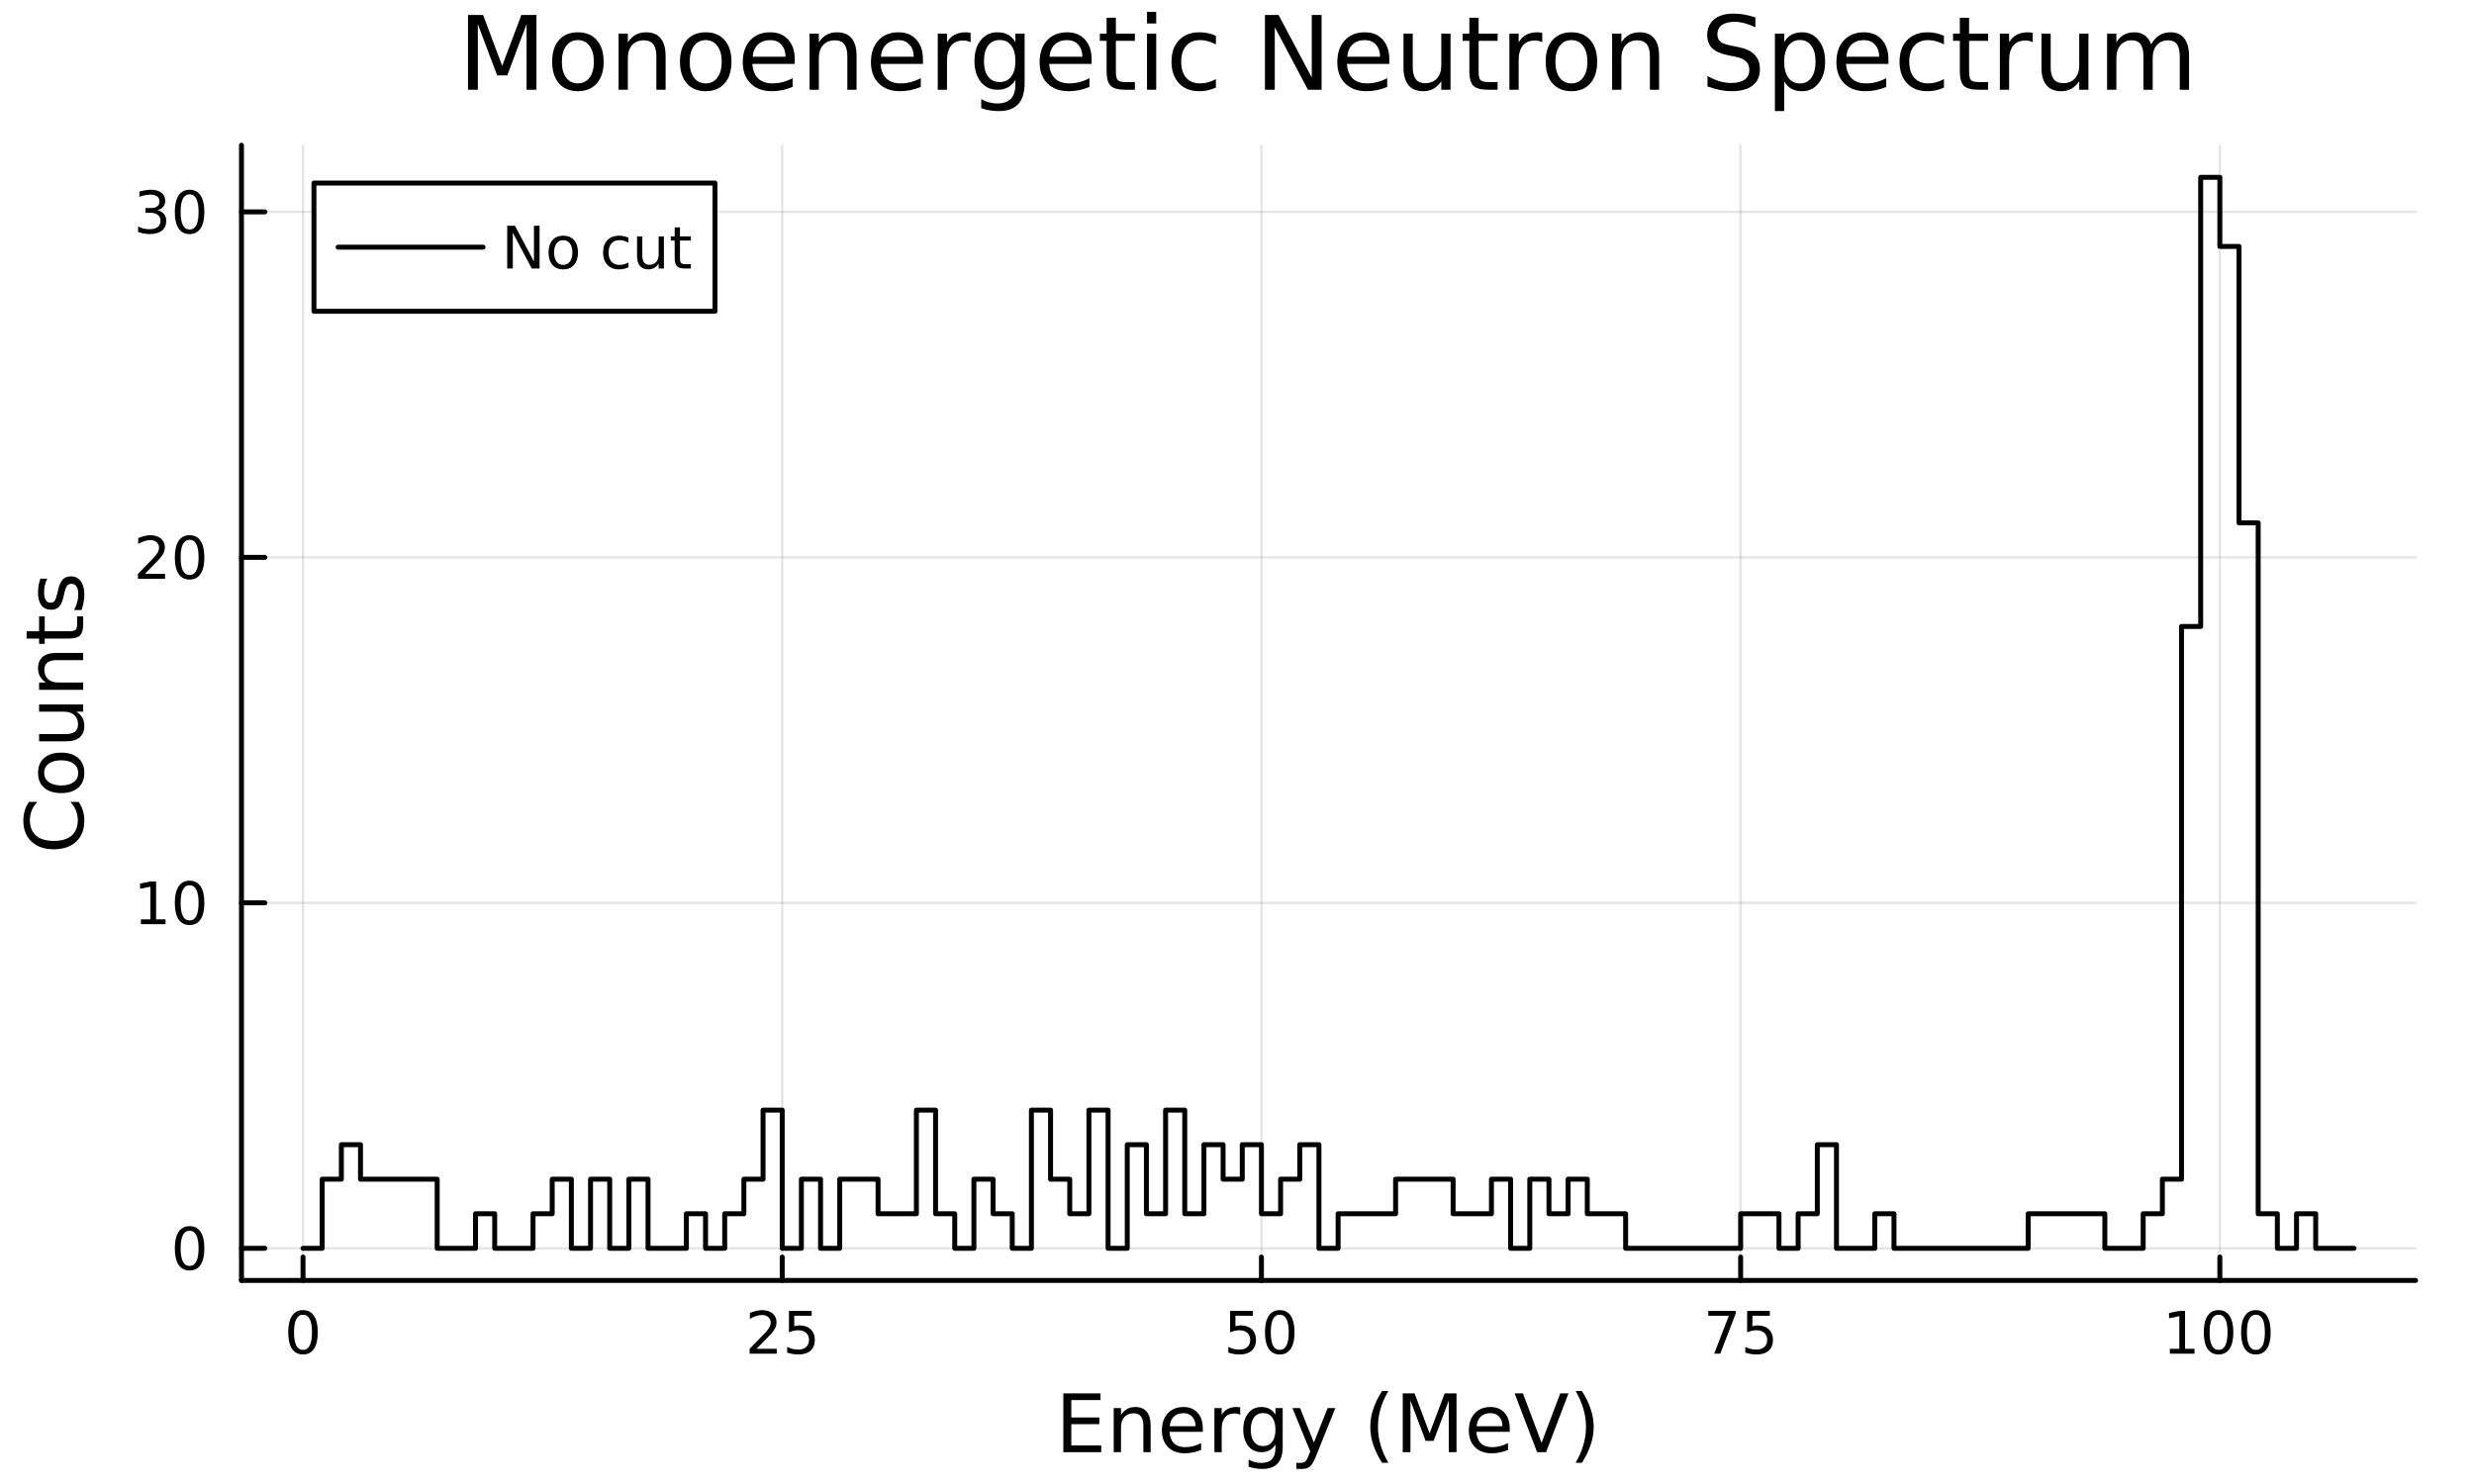 <?xml version="1.0" encoding="utf-8"?>
<svg xmlns="http://www.w3.org/2000/svg" xmlns:xlink="http://www.w3.org/1999/xlink" width="500" height="300" viewBox="0 0 2000 1200">
<rect x="0" y="0" width="2000" height="1200" fill="#808080" stroke="none"/>
<defs>
  <clipPath id="clip540">
    <rect x="0" y="0" width="2000" height="1200"/>
  </clipPath>
</defs>
<path clip-path="url(#clip540)" d="M0 1200 L2000 1200 L2000 0 L0 0  Z" fill="#ffffff" fill-rule="evenodd" fill-opacity="1"/>
<defs>
  <clipPath id="clip541">
    <rect x="400" y="0" width="1401" height="1200"/>
  </clipPath>
</defs>
<path clip-path="url(#clip540)" d="M195.212 1035.39 L1952.76 1035.39 L1952.76 117.424 L195.212 117.424  Z" fill="#ffffff" fill-rule="evenodd" fill-opacity="1"/>
<defs>
  <clipPath id="clip542">
    <rect x="195" y="117" width="1759" height="919"/>
  </clipPath>
</defs>
<polyline clip-path="url(#clip542)" style="stroke:#000000; stroke-linecap:round; stroke-linejoin:round; stroke-width:2; stroke-opacity:0.1; fill:none" points="244.953,1035.39 244.953,117.424 "/>
<polyline clip-path="url(#clip542)" style="stroke:#000000; stroke-linecap:round; stroke-linejoin:round; stroke-width:2; stroke-opacity:0.1; fill:none" points="632.351,1035.39 632.351,117.424 "/>
<polyline clip-path="url(#clip542)" style="stroke:#000000; stroke-linecap:round; stroke-linejoin:round; stroke-width:2; stroke-opacity:0.1; fill:none" points="1019.75,1035.39 1019.75,117.424 "/>
<polyline clip-path="url(#clip542)" style="stroke:#000000; stroke-linecap:round; stroke-linejoin:round; stroke-width:2; stroke-opacity:0.1; fill:none" points="1407.15,1035.39 1407.15,117.424 "/>
<polyline clip-path="url(#clip542)" style="stroke:#000000; stroke-linecap:round; stroke-linejoin:round; stroke-width:2; stroke-opacity:0.1; fill:none" points="1794.54,1035.39 1794.54,117.424 "/>
<polyline clip-path="url(#clip542)" style="stroke:#000000; stroke-linecap:round; stroke-linejoin:round; stroke-width:2; stroke-opacity:0.1; fill:none" points="195.212,1009.41 1952.76,1009.41 "/>
<polyline clip-path="url(#clip542)" style="stroke:#000000; stroke-linecap:round; stroke-linejoin:round; stroke-width:2; stroke-opacity:0.1; fill:none" points="195.212,730.052 1952.76,730.052 "/>
<polyline clip-path="url(#clip542)" style="stroke:#000000; stroke-linecap:round; stroke-linejoin:round; stroke-width:2; stroke-opacity:0.1; fill:none" points="195.212,450.696 1952.76,450.696 "/>
<polyline clip-path="url(#clip542)" style="stroke:#000000; stroke-linecap:round; stroke-linejoin:round; stroke-width:2; stroke-opacity:0.1; fill:none" points="195.212,171.34 1952.76,171.34 "/>
<polyline clip-path="url(#clip540)" style="stroke:#000000; stroke-linecap:round; stroke-linejoin:round; stroke-width:4; stroke-opacity:1; fill:none" points="195.212,1035.39 1952.76,1035.39 "/>
<polyline clip-path="url(#clip540)" style="stroke:#000000; stroke-linecap:round; stroke-linejoin:round; stroke-width:4; stroke-opacity:1; fill:none" points="244.953,1035.39 244.953,1016.49 "/>
<polyline clip-path="url(#clip540)" style="stroke:#000000; stroke-linecap:round; stroke-linejoin:round; stroke-width:4; stroke-opacity:1; fill:none" points="632.351,1035.39 632.351,1016.49 "/>
<polyline clip-path="url(#clip540)" style="stroke:#000000; stroke-linecap:round; stroke-linejoin:round; stroke-width:4; stroke-opacity:1; fill:none" points="1019.75,1035.39 1019.75,1016.49 "/>
<polyline clip-path="url(#clip540)" style="stroke:#000000; stroke-linecap:round; stroke-linejoin:round; stroke-width:4; stroke-opacity:1; fill:none" points="1407.15,1035.39 1407.15,1016.49 "/>
<polyline clip-path="url(#clip540)" style="stroke:#000000; stroke-linecap:round; stroke-linejoin:round; stroke-width:4; stroke-opacity:1; fill:none" points="1794.54,1035.39 1794.54,1016.49 "/>
<path clip-path="url(#clip540)" d="M244.953 1063.11 Q241.342 1063.11 239.514 1066.67 Q237.708 1070.21 237.708 1077.34 Q237.708 1084.45 239.514 1088.01 Q241.342 1091.56 244.953 1091.56 Q248.588 1091.56 250.393 1088.01 Q252.222 1084.45 252.222 1077.34 Q252.222 1070.21 250.393 1066.67 Q248.588 1063.11 244.953 1063.11 M244.953 1059.4 Q250.764 1059.4 253.819 1064.01 Q256.898 1068.59 256.898 1077.34 Q256.898 1086.07 253.819 1090.68 Q250.764 1095.26 244.953 1095.26 Q239.143 1095.26 236.065 1090.68 Q233.009 1086.07 233.009 1077.34 Q233.009 1068.59 236.065 1064.01 Q239.143 1059.4 244.953 1059.4 Z" fill="#000000" fill-rule="nonzero" fill-opacity="1" /><path clip-path="url(#clip540)" d="M611.622 1090.65 L627.941 1090.65 L627.941 1094.59 L605.997 1094.59 L605.997 1090.65 Q608.659 1087.9 613.242 1083.27 Q617.849 1078.62 619.029 1077.27 Q621.274 1074.75 622.154 1073.01 Q623.057 1071.25 623.057 1069.56 Q623.057 1066.81 621.112 1065.07 Q619.191 1063.34 616.089 1063.34 Q613.89 1063.34 611.437 1064.1 Q609.006 1064.87 606.228 1066.42 L606.228 1061.69 Q609.052 1060.56 611.506 1059.98 Q613.96 1059.4 615.997 1059.4 Q621.367 1059.4 624.561 1062.09 Q627.756 1064.77 627.756 1069.26 Q627.756 1071.39 626.946 1073.31 Q626.159 1075.21 624.052 1077.81 Q623.473 1078.48 620.372 1081.69 Q617.27 1084.89 611.622 1090.65 Z" fill="#000000" fill-rule="nonzero" fill-opacity="1" /><path clip-path="url(#clip540)" d="M637.802 1060.03 L656.158 1060.03 L656.158 1063.96 L642.084 1063.96 L642.084 1072.44 Q643.103 1072.09 644.122 1071.93 Q645.14 1071.74 646.159 1071.74 Q651.946 1071.74 655.325 1074.91 Q658.705 1078.08 658.705 1083.5 Q658.705 1089.08 655.233 1092.18 Q651.76 1095.26 645.441 1095.26 Q643.265 1095.26 640.997 1094.89 Q638.751 1094.52 636.344 1093.78 L636.344 1089.08 Q638.427 1090.21 640.649 1090.77 Q642.872 1091.32 645.348 1091.32 Q649.353 1091.32 651.691 1089.22 Q654.029 1087.11 654.029 1083.5 Q654.029 1079.89 651.691 1077.78 Q649.353 1075.68 645.348 1075.68 Q643.473 1075.68 641.598 1076.09 Q639.747 1076.51 637.802 1077.39 L637.802 1060.03 Z" fill="#000000" fill-rule="nonzero" fill-opacity="1" /><path clip-path="url(#clip540)" d="M994.447 1060.03 L1012.8 1060.03 L1012.8 1063.96 L998.73 1063.96 L998.73 1072.44 Q999.748 1072.09 1000.77 1071.93 Q1001.79 1071.74 1002.8 1071.74 Q1008.59 1071.74 1011.97 1074.91 Q1015.35 1078.08 1015.35 1083.5 Q1015.35 1089.08 1011.88 1092.18 Q1008.41 1095.26 1002.09 1095.26 Q999.91 1095.26 997.642 1094.89 Q995.396 1094.52 992.989 1093.78 L992.989 1089.08 Q995.072 1090.21 997.295 1090.77 Q999.517 1091.32 1001.99 1091.32 Q1006 1091.32 1008.34 1089.22 Q1010.67 1087.11 1010.67 1083.5 Q1010.67 1079.89 1008.34 1077.78 Q1006 1075.68 1001.99 1075.68 Q1000.12 1075.68 998.244 1076.09 Q996.392 1076.51 994.447 1077.39 L994.447 1060.03 Z" fill="#000000" fill-rule="nonzero" fill-opacity="1" /><path clip-path="url(#clip540)" d="M1034.56 1063.11 Q1030.95 1063.11 1029.12 1066.67 Q1027.32 1070.21 1027.32 1077.34 Q1027.32 1084.45 1029.12 1088.01 Q1030.95 1091.56 1034.56 1091.56 Q1038.2 1091.56 1040 1088.01 Q1041.83 1084.45 1041.83 1077.34 Q1041.83 1070.21 1040 1066.67 Q1038.2 1063.11 1034.56 1063.11 M1034.56 1059.4 Q1040.37 1059.4 1043.43 1064.01 Q1046.51 1068.59 1046.51 1077.34 Q1046.51 1086.07 1043.43 1090.68 Q1040.37 1095.26 1034.56 1095.26 Q1028.75 1095.26 1025.67 1090.68 Q1022.62 1086.07 1022.62 1077.34 Q1022.62 1068.59 1025.67 1064.01 Q1028.75 1059.4 1034.56 1059.4 Z" fill="#000000" fill-rule="nonzero" fill-opacity="1" /><path clip-path="url(#clip540)" d="M1381 1060.03 L1403.22 1060.03 L1403.22 1062.02 L1390.68 1094.59 L1385.79 1094.59 L1397.6 1063.96 L1381 1063.96 L1381 1060.03 Z" fill="#000000" fill-rule="nonzero" fill-opacity="1" /><path clip-path="url(#clip540)" d="M1412.39 1060.03 L1430.74 1060.03 L1430.74 1063.96 L1416.67 1063.96 L1416.67 1072.44 Q1417.69 1072.09 1418.71 1071.93 Q1419.73 1071.74 1420.74 1071.74 Q1426.53 1071.74 1429.91 1074.91 Q1433.29 1078.08 1433.29 1083.5 Q1433.29 1089.08 1429.82 1092.18 Q1426.35 1095.26 1420.03 1095.26 Q1417.85 1095.26 1415.58 1094.89 Q1413.34 1094.52 1410.93 1093.78 L1410.93 1089.08 Q1413.01 1090.21 1415.24 1090.77 Q1417.46 1091.32 1419.93 1091.32 Q1423.94 1091.32 1426.28 1089.22 Q1428.62 1087.11 1428.62 1083.5 Q1428.62 1079.89 1426.28 1077.78 Q1423.94 1075.68 1419.93 1075.68 Q1418.06 1075.68 1416.18 1076.09 Q1414.33 1076.51 1412.39 1077.39 L1412.39 1060.03 Z" fill="#000000" fill-rule="nonzero" fill-opacity="1" /><path clip-path="url(#clip540)" d="M1754.15 1090.65 L1761.79 1090.65 L1761.79 1064.29 L1753.48 1065.95 L1753.48 1061.69 L1761.74 1060.03 L1766.42 1060.03 L1766.42 1090.65 L1774.06 1090.65 L1774.06 1094.59 L1754.15 1094.59 L1754.15 1090.65 Z" fill="#000000" fill-rule="nonzero" fill-opacity="1" /><path clip-path="url(#clip540)" d="M1793.5 1063.11 Q1789.89 1063.11 1788.06 1066.67 Q1786.26 1070.21 1786.26 1077.34 Q1786.26 1084.45 1788.06 1088.01 Q1789.89 1091.56 1793.5 1091.56 Q1797.14 1091.56 1798.94 1088.01 Q1800.77 1084.45 1800.77 1077.34 Q1800.77 1070.21 1798.94 1066.67 Q1797.14 1063.11 1793.5 1063.11 M1793.5 1059.4 Q1799.31 1059.4 1802.37 1064.01 Q1805.45 1068.59 1805.45 1077.34 Q1805.45 1086.07 1802.37 1090.68 Q1799.31 1095.26 1793.5 1095.26 Q1787.69 1095.26 1784.61 1090.68 Q1781.56 1086.07 1781.56 1077.34 Q1781.56 1068.59 1784.61 1064.01 Q1787.69 1059.4 1793.5 1059.4 Z" fill="#000000" fill-rule="nonzero" fill-opacity="1" /><path clip-path="url(#clip540)" d="M1823.66 1063.11 Q1820.05 1063.11 1818.22 1066.67 Q1816.42 1070.21 1816.42 1077.34 Q1816.42 1084.45 1818.22 1088.01 Q1820.05 1091.56 1823.66 1091.56 Q1827.3 1091.56 1829.1 1088.01 Q1830.93 1084.45 1830.93 1077.34 Q1830.93 1070.21 1829.1 1066.67 Q1827.3 1063.11 1823.66 1063.11 M1823.66 1059.4 Q1829.47 1059.4 1832.53 1064.01 Q1835.61 1068.59 1835.61 1077.34 Q1835.61 1086.07 1832.53 1090.68 Q1829.47 1095.26 1823.66 1095.26 Q1817.85 1095.26 1814.77 1090.68 Q1811.72 1086.07 1811.72 1077.34 Q1811.72 1068.59 1814.77 1064.01 Q1817.85 1059.4 1823.66 1059.4 Z" fill="#000000" fill-rule="nonzero" fill-opacity="1" /><path clip-path="url(#clip540)" d="M859.619 1126.73 L889.665 1126.73 L889.665 1132.14 L866.048 1132.14 L866.048 1146.21 L888.678 1146.21 L888.678 1151.62 L866.048 1151.62 L866.048 1168.84 L890.238 1168.84 L890.238 1174.25 L859.619 1174.25 L859.619 1126.73 Z" fill="#000000" fill-rule="nonzero" fill-opacity="1" /><path clip-path="url(#clip540)" d="M930.182 1152.74 L930.182 1174.25 L924.326 1174.25 L924.326 1152.93 Q924.326 1147.87 922.353 1145.35 Q920.379 1142.84 916.433 1142.84 Q911.69 1142.84 908.953 1145.86 Q906.216 1148.88 906.216 1154.1 L906.216 1174.25 L900.327 1174.25 L900.327 1138.6 L906.216 1138.6 L906.216 1144.14 Q908.316 1140.93 911.149 1139.34 Q914.014 1137.74 917.737 1137.74 Q923.88 1137.74 927.031 1141.56 Q930.182 1145.35 930.182 1152.74 Z" fill="#000000" fill-rule="nonzero" fill-opacity="1" /><path clip-path="url(#clip540)" d="M972.355 1154.96 L972.355 1157.83 L945.428 1157.83 Q945.81 1163.88 949.057 1167.06 Q952.335 1170.21 958.16 1170.21 Q961.534 1170.21 964.685 1169.38 Q967.867 1168.55 970.987 1166.9 L970.987 1172.44 Q967.836 1173.77 964.525 1174.47 Q961.215 1175.17 957.81 1175.17 Q949.28 1175.17 944.282 1170.21 Q939.317 1165.24 939.317 1156.78 Q939.317 1148.03 944.028 1142.9 Q948.77 1137.74 956.791 1137.74 Q963.984 1137.74 968.154 1142.39 Q972.355 1147.01 972.355 1154.96 M966.499 1153.25 Q966.435 1148.44 963.793 1145.57 Q961.183 1142.71 956.855 1142.71 Q951.953 1142.71 948.993 1145.48 Q946.065 1148.25 945.619 1153.28 L966.499 1153.25 Z" fill="#000000" fill-rule="nonzero" fill-opacity="1" /><path clip-path="url(#clip540)" d="M1002.62 1144.08 Q1001.64 1143.51 1000.46 1143.25 Q999.314 1142.96 997.914 1142.96 Q992.948 1142.96 990.275 1146.21 Q987.633 1149.43 987.633 1155.47 L987.633 1174.25 L981.745 1174.25 L981.745 1138.6 L987.633 1138.6 L987.633 1144.14 Q989.479 1140.9 992.439 1139.34 Q995.399 1137.74 999.632 1137.74 Q1000.24 1137.74 1000.97 1137.84 Q1001.7 1137.9 1002.59 1138.06 L1002.62 1144.08 Z" fill="#000000" fill-rule="nonzero" fill-opacity="1" /><path clip-path="url(#clip540)" d="M1031.08 1156.01 Q1031.08 1149.65 1028.44 1146.15 Q1025.83 1142.65 1021.08 1142.65 Q1016.37 1142.65 1013.73 1146.15 Q1011.12 1149.65 1011.12 1156.01 Q1011.12 1162.35 1013.73 1165.85 Q1016.37 1169.35 1021.08 1169.35 Q1025.83 1169.35 1028.44 1165.85 Q1031.08 1162.35 1031.08 1156.01 M1036.94 1169.83 Q1036.94 1178.93 1032.89 1183.35 Q1028.85 1187.81 1020.51 1187.81 Q1017.42 1187.81 1014.69 1187.33 Q1011.95 1186.89 1009.37 1185.93 L1009.37 1180.24 Q1011.95 1181.64 1014.46 1182.3 Q1016.98 1182.97 1019.59 1182.97 Q1025.35 1182.97 1028.21 1179.95 Q1031.08 1176.96 1031.08 1170.88 L1031.08 1167.98 Q1029.26 1171.13 1026.43 1172.69 Q1023.6 1174.25 1019.65 1174.25 Q1013.1 1174.25 1009.09 1169.25 Q1005.07 1164.26 1005.07 1156.01 Q1005.07 1147.74 1009.09 1142.74 Q1013.1 1137.74 1019.65 1137.74 Q1023.6 1137.74 1026.43 1139.3 Q1029.26 1140.86 1031.08 1144.01 L1031.08 1138.6 L1036.94 1138.6 L1036.94 1169.83 Z" fill="#000000" fill-rule="nonzero" fill-opacity="1" /><path clip-path="url(#clip540)" d="M1063.83 1177.56 Q1061.35 1183.93 1058.99 1185.87 Q1056.64 1187.81 1052.69 1187.81 L1048.01 1187.81 L1048.01 1182.91 L1051.45 1182.91 Q1053.87 1182.91 1055.2 1181.76 Q1056.54 1180.62 1058.16 1176.35 L1059.22 1173.68 L1044.8 1138.6 L1051 1138.6 L1062.14 1166.49 L1073.28 1138.6 L1079.49 1138.6 L1063.83 1177.56 Z" fill="#000000" fill-rule="nonzero" fill-opacity="1" /><path clip-path="url(#clip540)" d="M1122.36 1124.79 Q1118.1 1132.11 1116.03 1139.27 Q1113.96 1146.43 1113.96 1153.79 Q1113.96 1161.14 1116.03 1168.36 Q1118.13 1175.56 1122.36 1182.85 L1117.27 1182.85 Q1112.5 1175.37 1110.11 1168.14 Q1107.75 1160.92 1107.75 1153.79 Q1107.75 1146.69 1110.11 1139.5 Q1112.46 1132.3 1117.27 1124.79 L1122.36 1124.79 Z" fill="#000000" fill-rule="nonzero" fill-opacity="1" /><path clip-path="url(#clip540)" d="M1133.98 1126.73 L1143.56 1126.73 L1155.69 1159.07 L1167.88 1126.73 L1177.46 1126.73 L1177.46 1174.25 L1171.19 1174.25 L1171.19 1132.52 L1158.93 1165.12 L1152.47 1165.12 L1140.22 1132.52 L1140.22 1174.25 L1133.98 1174.25 L1133.98 1126.73 Z" fill="#000000" fill-rule="nonzero" fill-opacity="1" /><path clip-path="url(#clip540)" d="M1220.46 1154.96 L1220.46 1157.83 L1193.53 1157.83 Q1193.91 1163.88 1197.16 1167.06 Q1200.44 1170.21 1206.26 1170.21 Q1209.64 1170.21 1212.79 1169.38 Q1215.97 1168.55 1219.09 1166.9 L1219.09 1172.44 Q1215.94 1173.77 1212.63 1174.47 Q1209.32 1175.17 1205.91 1175.17 Q1197.38 1175.17 1192.39 1170.21 Q1187.42 1165.24 1187.42 1156.78 Q1187.42 1148.03 1192.13 1142.9 Q1196.87 1137.74 1204.89 1137.74 Q1212.09 1137.74 1216.26 1142.39 Q1220.46 1147.01 1220.46 1154.96 M1214.6 1153.25 Q1214.54 1148.44 1211.9 1145.57 Q1209.29 1142.71 1204.96 1142.71 Q1200.06 1142.71 1197.1 1145.48 Q1194.17 1148.25 1193.72 1153.28 L1214.6 1153.25 Z" fill="#000000" fill-rule="nonzero" fill-opacity="1" /><path clip-path="url(#clip540)" d="M1242.58 1174.25 L1224.44 1126.73 L1231.15 1126.73 L1246.21 1166.74 L1261.29 1126.73 L1267.98 1126.73 L1249.87 1174.25 L1242.58 1174.25 Z" fill="#000000" fill-rule="nonzero" fill-opacity="1" /><path clip-path="url(#clip540)" d="M1273.74 1124.79 L1278.83 1124.79 Q1283.61 1132.3 1285.96 1139.5 Q1288.35 1146.69 1288.35 1153.79 Q1288.35 1160.92 1285.96 1168.14 Q1283.61 1175.37 1278.83 1182.85 L1273.74 1182.85 Q1277.97 1175.56 1280.04 1168.36 Q1282.14 1161.14 1282.14 1153.79 Q1282.14 1146.43 1280.04 1139.27 Q1277.97 1132.11 1273.74 1124.79 Z" fill="#000000" fill-rule="nonzero" fill-opacity="1" /><polyline clip-path="url(#clip540)" style="stroke:#000000; stroke-linecap:round; stroke-linejoin:round; stroke-width:4; stroke-opacity:1; fill:none" points="195.212,1035.39 195.212,117.424 "/>
<polyline clip-path="url(#clip540)" style="stroke:#000000; stroke-linecap:round; stroke-linejoin:round; stroke-width:4; stroke-opacity:1; fill:none" points="195.212,1009.41 214.109,1009.41 "/>
<polyline clip-path="url(#clip540)" style="stroke:#000000; stroke-linecap:round; stroke-linejoin:round; stroke-width:4; stroke-opacity:1; fill:none" points="195.212,730.052 214.109,730.052 "/>
<polyline clip-path="url(#clip540)" style="stroke:#000000; stroke-linecap:round; stroke-linejoin:round; stroke-width:4; stroke-opacity:1; fill:none" points="195.212,450.696 214.109,450.696 "/>
<polyline clip-path="url(#clip540)" style="stroke:#000000; stroke-linecap:round; stroke-linejoin:round; stroke-width:4; stroke-opacity:1; fill:none" points="195.212,171.34 214.109,171.34 "/>
<path clip-path="url(#clip540)" d="M153.267 995.206 Q149.656 995.206 147.827 998.771 Q146.022 1002.31 146.022 1009.44 Q146.022 1016.55 147.827 1020.11 Q149.656 1023.66 153.267 1023.66 Q156.901 1023.66 158.707 1020.11 Q160.536 1016.55 160.536 1009.44 Q160.536 1002.31 158.707 998.771 Q156.901 995.206 153.267 995.206 M153.267 991.503 Q159.077 991.503 162.133 996.109 Q165.212 1000.69 165.212 1009.44 Q165.212 1018.17 162.133 1022.78 Q159.077 1027.36 153.267 1027.36 Q147.457 1027.36 144.378 1022.78 Q141.323 1018.17 141.323 1009.44 Q141.323 1000.69 144.378 996.109 Q147.457 991.503 153.267 991.503 Z" fill="#000000" fill-rule="nonzero" fill-opacity="1" /><path clip-path="url(#clip540)" d="M113.916 743.397 L121.554 743.397 L121.554 717.031 L113.244 718.698 L113.244 714.438 L121.508 712.772 L126.184 712.772 L126.184 743.397 L133.823 743.397 L133.823 747.332 L113.916 747.332 L113.916 743.397 Z" fill="#000000" fill-rule="nonzero" fill-opacity="1" /><path clip-path="url(#clip540)" d="M153.267 715.85 Q149.656 715.85 147.827 719.415 Q146.022 722.957 146.022 730.086 Q146.022 737.193 147.827 740.758 Q149.656 744.299 153.267 744.299 Q156.901 744.299 158.707 740.758 Q160.536 737.193 160.536 730.086 Q160.536 722.957 158.707 719.415 Q156.901 715.85 153.267 715.85 M153.267 712.147 Q159.077 712.147 162.133 716.753 Q165.212 721.337 165.212 730.086 Q165.212 738.813 162.133 743.42 Q159.077 748.003 153.267 748.003 Q147.457 748.003 144.378 743.42 Q141.323 738.813 141.323 730.086 Q141.323 721.337 144.378 716.753 Q147.457 712.147 153.267 712.147 Z" fill="#000000" fill-rule="nonzero" fill-opacity="1" /><path clip-path="url(#clip540)" d="M117.133 464.041 L133.452 464.041 L133.452 467.976 L111.508 467.976 L111.508 464.041 Q114.17 461.286 118.753 456.656 Q123.36 452.004 124.54 450.661 Q126.786 448.138 127.665 446.402 Q128.568 444.643 128.568 442.953 Q128.568 440.198 126.624 438.462 Q124.703 436.726 121.601 436.726 Q119.402 436.726 116.948 437.49 Q114.517 438.254 111.74 439.805 L111.74 435.082 Q114.564 433.948 117.017 433.37 Q119.471 432.791 121.508 432.791 Q126.878 432.791 130.073 435.476 Q133.267 438.161 133.267 442.652 Q133.267 444.781 132.457 446.703 Q131.67 448.601 129.564 451.193 Q128.985 451.865 125.883 455.082 Q122.781 458.277 117.133 464.041 Z" fill="#000000" fill-rule="nonzero" fill-opacity="1" /><path clip-path="url(#clip540)" d="M153.267 436.494 Q149.656 436.494 147.827 440.059 Q146.022 443.601 146.022 450.731 Q146.022 457.837 147.827 461.402 Q149.656 464.943 153.267 464.943 Q156.901 464.943 158.707 461.402 Q160.536 457.837 160.536 450.731 Q160.536 443.601 158.707 440.059 Q156.901 436.494 153.267 436.494 M153.267 432.791 Q159.077 432.791 162.133 437.397 Q165.212 441.981 165.212 450.731 Q165.212 459.457 162.133 464.064 Q159.077 468.647 153.267 468.647 Q147.457 468.647 144.378 464.064 Q141.323 459.457 141.323 450.731 Q141.323 441.981 144.378 437.397 Q147.457 432.791 153.267 432.791 Z" fill="#000000" fill-rule="nonzero" fill-opacity="1" /><path clip-path="url(#clip540)" d="M127.272 169.986 Q130.628 170.703 132.503 172.972 Q134.402 175.24 134.402 178.574 Q134.402 183.689 130.883 186.49 Q127.365 189.291 120.883 189.291 Q118.707 189.291 116.392 188.851 Q114.101 188.435 111.647 187.578 L111.647 183.064 Q113.591 184.199 115.906 184.777 Q118.221 185.356 120.744 185.356 Q125.142 185.356 127.434 183.62 Q129.749 181.884 129.749 178.574 Q129.749 175.518 127.596 173.805 Q125.466 172.069 121.647 172.069 L117.619 172.069 L117.619 168.226 L121.832 168.226 Q125.281 168.226 127.11 166.861 Q128.939 165.472 128.939 162.879 Q128.939 160.217 127.04 158.805 Q125.165 157.37 121.647 157.37 Q119.726 157.37 117.527 157.787 Q115.328 158.203 112.689 159.083 L112.689 154.916 Q115.351 154.176 117.666 153.805 Q120.003 153.435 122.064 153.435 Q127.388 153.435 130.49 155.865 Q133.591 158.273 133.591 162.393 Q133.591 165.263 131.948 167.254 Q130.304 169.222 127.272 169.986 Z" fill="#000000" fill-rule="nonzero" fill-opacity="1" /><path clip-path="url(#clip540)" d="M153.267 157.139 Q149.656 157.139 147.827 160.703 Q146.022 164.245 146.022 171.375 Q146.022 178.481 147.827 182.046 Q149.656 185.587 153.267 185.587 Q156.901 185.587 158.707 182.046 Q160.536 178.481 160.536 171.375 Q160.536 164.245 158.707 160.703 Q156.901 157.139 153.267 157.139 M153.267 153.435 Q159.077 153.435 162.133 158.041 Q165.212 162.625 165.212 171.375 Q165.212 180.101 162.133 184.708 Q159.077 189.291 153.267 189.291 Q147.457 189.291 144.378 184.708 Q141.323 180.101 141.323 171.375 Q141.323 162.625 144.378 158.041 Q147.457 153.435 153.267 153.435 Z" fill="#000000" fill-rule="nonzero" fill-opacity="1" /><path clip-path="url(#clip540)" d="M23.392 648.434 L30.172 648.434 Q27.148 651.68 25.652 655.373 Q24.156 659.033 24.156 663.171 Q24.156 671.319 29.153 675.647 Q34.119 679.976 43.54 679.976 Q52.929 679.976 57.926 675.647 Q62.892 671.319 62.892 663.171 Q62.892 659.033 61.396 655.373 Q59.9 651.68 56.876 648.434 L63.592 648.434 Q65.883 651.808 67.029 655.595 Q68.175 659.351 68.175 663.553 Q68.175 674.342 61.587 680.549 Q54.966 686.756 43.54 686.756 Q32.082 686.756 25.493 680.549 Q18.873 674.342 18.873 663.553 Q18.873 659.287 20.019 655.532 Q21.133 651.744 23.392 648.434 Z" fill="#000000" fill-rule="nonzero" fill-opacity="1" /><path clip-path="url(#clip540)" d="M35.71 624.944 Q35.71 629.655 39.402 632.392 Q43.062 635.13 49.46 635.13 Q55.858 635.13 59.55 632.424 Q63.21 629.687 63.21 624.944 Q63.21 620.266 59.518 617.528 Q55.826 614.791 49.46 614.791 Q43.126 614.791 39.434 617.528 Q35.71 620.266 35.71 624.944 M30.745 624.944 Q30.745 617.306 35.71 612.945 Q40.675 608.585 49.46 608.585 Q58.213 608.585 63.21 612.945 Q68.175 617.306 68.175 624.944 Q68.175 632.615 63.21 636.976 Q58.213 641.304 49.46 641.304 Q40.675 641.304 35.71 636.976 Q30.745 632.615 30.745 624.944 Z" fill="#000000" fill-rule="nonzero" fill-opacity="1" /><path clip-path="url(#clip540)" d="M53.184 599.482 L31.604 599.482 L31.604 593.625 L52.961 593.625 Q58.022 593.625 60.568 591.652 Q63.083 589.678 63.083 585.732 Q63.083 580.989 60.059 578.252 Q57.035 575.483 51.815 575.483 L31.604 575.483 L31.604 569.627 L67.252 569.627 L67.252 575.483 L61.778 575.483 Q65.024 577.615 66.616 580.448 Q68.175 583.249 68.175 586.973 Q68.175 593.116 64.356 596.299 Q60.536 599.482 53.184 599.482 M30.745 584.745 L30.745 584.745 Z" fill="#000000" fill-rule="nonzero" fill-opacity="1" /><path clip-path="url(#clip540)" d="M45.736 527.931 L67.252 527.931 L67.252 533.788 L45.927 533.788 Q40.866 533.788 38.352 535.761 Q35.837 537.734 35.837 541.681 Q35.837 546.424 38.861 549.161 Q41.885 551.898 47.105 551.898 L67.252 551.898 L67.252 557.786 L31.604 557.786 L31.604 551.898 L37.142 551.898 Q33.928 549.797 32.336 546.965 Q30.745 544.1 30.745 540.376 Q30.745 534.233 34.564 531.082 Q38.352 527.931 45.736 527.931 Z" fill="#000000" fill-rule="nonzero" fill-opacity="1" /><path clip-path="url(#clip540)" d="M21.483 510.457 L31.604 510.457 L31.604 498.394 L36.156 498.394 L36.156 510.457 L55.507 510.457 Q59.868 510.457 61.109 509.28 Q62.351 508.07 62.351 504.41 L62.351 498.394 L67.252 498.394 L67.252 504.41 Q67.252 511.189 64.738 513.767 Q62.191 516.346 55.507 516.346 L36.156 516.346 L36.156 520.642 L31.604 520.642 L31.604 516.346 L21.483 516.346 L21.483 510.457 Z" fill="#000000" fill-rule="nonzero" fill-opacity="1" /><path clip-path="url(#clip540)" d="M32.654 467.966 L38.193 467.966 Q36.92 470.449 36.283 473.122 Q35.646 475.796 35.646 478.661 Q35.646 483.021 36.983 485.217 Q38.32 487.382 40.994 487.382 Q43.031 487.382 44.208 485.822 Q45.354 484.262 46.404 479.552 L46.85 477.547 Q48.187 471.308 50.638 468.698 Q53.057 466.056 57.417 466.056 Q62.382 466.056 65.279 470.003 Q68.175 473.918 68.175 480.793 Q68.175 483.658 67.602 486.777 Q67.061 489.864 65.947 493.302 L59.9 493.302 Q61.587 490.055 62.446 486.904 Q63.274 483.753 63.274 480.666 Q63.274 476.528 61.873 474.3 Q60.441 472.072 57.863 472.072 Q55.476 472.072 54.203 473.695 Q52.929 475.287 51.752 480.729 L51.274 482.766 Q50.128 488.209 47.773 490.628 Q45.386 493.047 41.248 493.047 Q36.219 493.047 33.482 489.482 Q30.745 485.917 30.745 479.361 Q30.745 476.114 31.222 473.25 Q31.7 470.385 32.654 467.966 Z" fill="#000000" fill-rule="nonzero" fill-opacity="1" /><path clip-path="url(#clip540)" d="M378.342 12.096 L390.535 12.096 L405.969 53.253 L421.484 12.096 L433.678 12.096 L433.678 72.576 L425.697 72.576 L425.697 19.469 L410.101 60.95 L401.878 60.95 L386.282 19.469 L386.282 72.576 L378.342 72.576 L378.342 12.096 Z" fill="#000000" fill-rule="nonzero" fill-opacity="1" /><path clip-path="url(#clip540)" d="M467.179 32.431 Q461.183 32.431 457.699 37.131 Q454.216 41.789 454.216 49.931 Q454.216 58.074 457.659 62.773 Q461.143 67.431 467.179 67.431 Q473.133 67.431 476.617 62.732 Q480.101 58.033 480.101 49.931 Q480.101 41.87 476.617 37.171 Q473.133 32.431 467.179 32.431 M467.179 26.112 Q476.901 26.112 482.45 32.431 Q488 38.751 488 49.931 Q488 61.071 482.45 67.431 Q476.901 73.751 467.179 73.751 Q457.416 73.751 451.866 67.431 Q446.357 61.071 446.357 49.931 Q446.357 38.751 451.866 32.431 Q457.416 26.112 467.179 26.112 Z" fill="#000000" fill-rule="nonzero" fill-opacity="1" /><path clip-path="url(#clip540)" d="M538.069 45.192 L538.069 72.576 L530.616 72.576 L530.616 45.435 Q530.616 38.994 528.104 35.794 Q525.593 32.594 520.569 32.594 Q514.534 32.594 511.05 36.442 Q507.566 40.29 507.566 46.934 L507.566 72.576 L500.072 72.576 L500.072 27.206 L507.566 27.206 L507.566 34.254 Q510.24 30.163 513.845 28.138 Q517.491 26.112 522.23 26.112 Q530.049 26.112 534.059 30.973 Q538.069 35.794 538.069 45.192 Z" fill="#000000" fill-rule="nonzero" fill-opacity="1" /><path clip-path="url(#clip540)" d="M570.517 32.431 Q564.522 32.431 561.038 37.131 Q557.554 41.789 557.554 49.931 Q557.554 58.074 560.997 62.773 Q564.481 67.431 570.517 67.431 Q576.472 67.431 579.956 62.732 Q583.439 58.033 583.439 49.931 Q583.439 41.87 579.956 37.171 Q576.472 32.431 570.517 32.431 M570.517 26.112 Q580.239 26.112 585.789 32.431 Q591.339 38.751 591.339 49.931 Q591.339 61.071 585.789 67.431 Q580.239 73.751 570.517 73.751 Q560.754 73.751 555.205 67.431 Q549.695 61.071 549.695 49.931 Q549.695 38.751 555.205 32.431 Q560.754 26.112 570.517 26.112 Z" fill="#000000" fill-rule="nonzero" fill-opacity="1" /><path clip-path="url(#clip540)" d="M642.502 48.028 L642.502 51.673 L608.231 51.673 Q608.717 59.37 612.849 63.421 Q617.021 67.431 624.435 67.431 Q628.729 67.431 632.739 66.378 Q636.79 65.325 640.76 63.218 L640.76 70.267 Q636.749 71.968 632.536 72.86 Q628.324 73.751 623.989 73.751 Q613.133 73.751 606.773 67.431 Q600.453 61.112 600.453 50.337 Q600.453 39.197 606.449 32.675 Q612.484 26.112 622.693 26.112 Q631.848 26.112 637.154 32.026 Q642.502 37.9 642.502 48.028 M635.048 45.84 Q634.967 39.723 631.605 36.077 Q628.283 32.431 622.774 32.431 Q616.535 32.431 612.768 35.956 Q609.041 39.48 608.474 45.88 L635.048 45.84 Z" fill="#000000" fill-rule="nonzero" fill-opacity="1" /><path clip-path="url(#clip540)" d="M692.449 45.192 L692.449 72.576 L684.996 72.576 L684.996 45.435 Q684.996 38.994 682.484 35.794 Q679.973 32.594 674.949 32.594 Q668.914 32.594 665.43 36.442 Q661.946 40.29 661.946 46.934 L661.946 72.576 L654.452 72.576 L654.452 27.206 L661.946 27.206 L661.946 34.254 Q664.62 30.163 668.225 28.138 Q671.871 26.112 676.61 26.112 Q684.429 26.112 688.439 30.973 Q692.449 35.794 692.449 45.192 Z" fill="#000000" fill-rule="nonzero" fill-opacity="1" /><path clip-path="url(#clip540)" d="M746.124 48.028 L746.124 51.673 L711.853 51.673 Q712.339 59.37 716.471 63.421 Q720.644 67.431 728.057 67.431 Q732.351 67.431 736.361 66.378 Q740.412 65.325 744.382 63.218 L744.382 70.267 Q740.372 71.968 736.159 72.86 Q731.946 73.751 727.611 73.751 Q716.755 73.751 710.395 67.431 Q704.075 61.112 704.075 50.337 Q704.075 39.197 710.071 32.675 Q716.107 26.112 726.315 26.112 Q735.47 26.112 740.777 32.026 Q746.124 37.9 746.124 48.028 M738.67 45.84 Q738.589 39.723 735.227 36.077 Q731.905 32.431 726.396 32.431 Q720.158 32.431 716.39 35.956 Q712.663 39.48 712.096 45.88 L738.67 45.84 Z" fill="#000000" fill-rule="nonzero" fill-opacity="1" /><path clip-path="url(#clip540)" d="M784.648 34.173 Q783.392 33.444 781.893 33.12 Q780.435 32.756 778.653 32.756 Q772.333 32.756 768.93 36.888 Q765.568 40.979 765.568 48.676 L765.568 72.576 L758.074 72.576 L758.074 27.206 L765.568 27.206 L765.568 34.254 Q767.918 30.122 771.685 28.138 Q775.452 26.112 780.84 26.112 Q781.61 26.112 782.541 26.234 Q783.473 26.315 784.607 26.517 L784.648 34.173 Z" fill="#000000" fill-rule="nonzero" fill-opacity="1" /><path clip-path="url(#clip540)" d="M820.863 49.364 Q820.863 41.263 817.501 36.806 Q814.179 32.35 808.143 32.35 Q802.148 32.35 798.786 36.806 Q795.464 41.263 795.464 49.364 Q795.464 57.426 798.786 61.882 Q802.148 66.338 808.143 66.338 Q814.179 66.338 817.501 61.882 Q820.863 57.426 820.863 49.364 M828.317 66.945 Q828.317 78.531 823.172 84.162 Q818.027 89.833 807.414 89.833 Q803.485 89.833 800.001 89.225 Q796.517 88.658 793.236 87.443 L793.236 80.192 Q796.517 81.974 799.717 82.825 Q802.917 83.675 806.239 83.675 Q813.571 83.675 817.217 79.827 Q820.863 76.019 820.863 68.282 L820.863 64.596 Q818.554 68.606 814.949 70.591 Q811.343 72.576 806.32 72.576 Q797.975 72.576 792.871 66.216 Q787.767 59.856 787.767 49.364 Q787.767 38.832 792.871 32.472 Q797.975 26.112 806.32 26.112 Q811.343 26.112 814.949 28.097 Q818.554 30.082 820.863 34.092 L820.863 27.206 L828.317 27.206 L828.317 66.945 Z" fill="#000000" fill-rule="nonzero" fill-opacity="1" /><path clip-path="url(#clip540)" d="M882.477 48.028 L882.477 51.673 L848.207 51.673 Q848.693 59.37 852.825 63.421 Q856.997 67.431 864.41 67.431 Q868.704 67.431 872.715 66.378 Q876.765 65.325 880.735 63.218 L880.735 70.267 Q876.725 71.968 872.512 72.86 Q868.299 73.751 863.965 73.751 Q853.108 73.751 846.748 67.431 Q840.429 61.112 840.429 50.337 Q840.429 39.197 846.424 32.675 Q852.46 26.112 862.668 26.112 Q871.823 26.112 877.13 32.026 Q882.477 37.9 882.477 48.028 M875.024 45.84 Q874.943 39.723 871.58 36.077 Q868.259 32.431 862.749 32.431 Q856.511 32.431 852.744 35.956 Q849.017 39.48 848.45 45.88 L875.024 45.84 Z" fill="#000000" fill-rule="nonzero" fill-opacity="1" /><path clip-path="url(#clip540)" d="M902.084 14.324 L902.084 27.206 L917.437 27.206 L917.437 32.999 L902.084 32.999 L902.084 57.628 Q902.084 63.178 903.582 64.758 Q905.122 66.338 909.78 66.338 L917.437 66.338 L917.437 72.576 L909.78 72.576 Q901.152 72.576 897.871 69.376 Q894.589 66.135 894.589 57.628 L894.589 32.999 L889.121 32.999 L889.121 27.206 L894.589 27.206 L894.589 14.324 L902.084 14.324 Z" fill="#000000" fill-rule="nonzero" fill-opacity="1" /><path clip-path="url(#clip540)" d="M927.24 27.206 L934.693 27.206 L934.693 72.576 L927.24 72.576 L927.24 27.206 M927.24 9.544 L934.693 9.544 L934.693 18.983 L927.24 18.983 L927.24 9.544 Z" fill="#000000" fill-rule="nonzero" fill-opacity="1" /><path clip-path="url(#clip540)" d="M982.94 28.948 L982.94 35.915 Q979.78 34.173 976.58 33.323 Q973.42 32.431 970.179 32.431 Q962.928 32.431 958.918 37.05 Q954.907 41.627 954.907 49.931 Q954.907 58.236 958.918 62.854 Q962.928 67.431 970.179 67.431 Q973.42 67.431 976.58 66.581 Q979.78 65.689 982.94 63.948 L982.94 70.834 Q979.82 72.292 976.458 73.022 Q973.136 73.751 969.369 73.751 Q959.12 73.751 953.085 67.31 Q947.049 60.869 947.049 49.931 Q947.049 38.832 953.125 32.472 Q959.242 26.112 969.855 26.112 Q973.299 26.112 976.58 26.841 Q979.861 27.53 982.94 28.948 Z" fill="#000000" fill-rule="nonzero" fill-opacity="1" /><path clip-path="url(#clip540)" d="M1022.6 12.096 L1033.62 12.096 L1060.43 62.692 L1060.43 12.096 L1068.37 12.096 L1068.37 72.576 L1057.35 72.576 L1030.54 21.98 L1030.54 72.576 L1022.6 72.576 L1022.6 12.096 Z" fill="#000000" fill-rule="nonzero" fill-opacity="1" /><path clip-path="url(#clip540)" d="M1123.14 48.028 L1123.14 51.673 L1088.87 51.673 Q1089.36 59.37 1093.49 63.421 Q1097.66 67.431 1105.07 67.431 Q1109.37 67.431 1113.38 66.378 Q1117.43 65.325 1121.4 63.218 L1121.4 70.267 Q1117.39 71.968 1113.18 72.86 Q1108.96 73.751 1104.63 73.751 Q1093.77 73.751 1087.41 67.431 Q1081.09 61.112 1081.09 50.337 Q1081.09 39.197 1087.09 32.675 Q1093.12 26.112 1103.33 26.112 Q1112.49 26.112 1117.79 32.026 Q1123.14 37.9 1123.14 48.028 M1115.69 45.84 Q1115.61 39.723 1112.24 36.077 Q1108.92 32.431 1103.41 32.431 Q1097.18 32.431 1093.41 35.956 Q1089.68 39.48 1089.11 45.88 L1115.69 45.84 Z" fill="#000000" fill-rule="nonzero" fill-opacity="1" /><path clip-path="url(#clip540)" d="M1134.61 54.671 L1134.61 27.206 L1142.06 27.206 L1142.06 54.387 Q1142.06 60.828 1144.57 64.069 Q1147.08 67.269 1152.11 67.269 Q1158.14 67.269 1161.63 63.421 Q1165.15 59.573 1165.15 52.929 L1165.15 27.206 L1172.6 27.206 L1172.6 72.576 L1165.15 72.576 L1165.15 65.608 Q1162.44 69.74 1158.83 71.766 Q1155.27 73.751 1150.53 73.751 Q1142.71 73.751 1138.66 68.89 Q1134.61 64.029 1134.61 54.671 M1153.36 26.112 L1153.36 26.112 Z" fill="#000000" fill-rule="nonzero" fill-opacity="1" /><path clip-path="url(#clip540)" d="M1195.33 14.324 L1195.33 27.206 L1210.68 27.206 L1210.68 32.999 L1195.33 32.999 L1195.33 57.628 Q1195.33 63.178 1196.83 64.758 Q1198.37 66.338 1203.03 66.338 L1210.68 66.338 L1210.68 72.576 L1203.03 72.576 Q1194.4 72.576 1191.12 69.376 Q1187.83 66.135 1187.83 57.628 L1187.83 32.999 L1182.37 32.999 L1182.37 27.206 L1187.83 27.206 L1187.83 14.324 L1195.33 14.324 Z" fill="#000000" fill-rule="nonzero" fill-opacity="1" /><path clip-path="url(#clip540)" d="M1246.78 34.173 Q1245.52 33.444 1244.02 33.12 Q1242.56 32.756 1240.78 32.756 Q1234.46 32.756 1231.06 36.888 Q1227.7 40.979 1227.7 48.676 L1227.7 72.576 L1220.2 72.576 L1220.2 27.206 L1227.7 27.206 L1227.7 34.254 Q1230.04 30.122 1233.81 28.138 Q1237.58 26.112 1242.97 26.112 Q1243.74 26.112 1244.67 26.234 Q1245.6 26.315 1246.73 26.517 L1246.78 34.173 Z" fill="#000000" fill-rule="nonzero" fill-opacity="1" /><path clip-path="url(#clip540)" d="M1270.35 32.431 Q1264.36 32.431 1260.87 37.131 Q1257.39 41.789 1257.39 49.931 Q1257.39 58.074 1260.83 62.773 Q1264.32 67.431 1270.35 67.431 Q1276.31 67.431 1279.79 62.732 Q1283.27 58.033 1283.27 49.931 Q1283.27 41.87 1279.79 37.171 Q1276.31 32.431 1270.35 32.431 M1270.35 26.112 Q1280.07 26.112 1285.62 32.431 Q1291.17 38.751 1291.17 49.931 Q1291.17 61.071 1285.62 67.431 Q1280.07 73.751 1270.35 73.751 Q1260.59 73.751 1255.04 67.431 Q1249.53 61.071 1249.53 49.931 Q1249.53 38.751 1255.04 32.431 Q1260.59 26.112 1270.35 26.112 Z" fill="#000000" fill-rule="nonzero" fill-opacity="1" /><path clip-path="url(#clip540)" d="M1341.24 45.192 L1341.24 72.576 L1333.79 72.576 L1333.79 45.435 Q1333.79 38.994 1331.28 35.794 Q1328.77 32.594 1323.74 32.594 Q1317.71 32.594 1314.22 36.442 Q1310.74 40.29 1310.74 46.934 L1310.74 72.576 L1303.24 72.576 L1303.24 27.206 L1310.74 27.206 L1310.74 34.254 Q1313.41 30.163 1317.02 28.138 Q1320.66 26.112 1325.4 26.112 Q1333.22 26.112 1337.23 30.973 Q1341.24 35.794 1341.24 45.192 Z" fill="#000000" fill-rule="nonzero" fill-opacity="1" /><path clip-path="url(#clip540)" d="M1419.06 14.081 L1419.06 22.061 Q1414.4 19.833 1410.27 18.739 Q1406.14 17.646 1402.29 17.646 Q1395.61 17.646 1391.96 20.238 Q1388.35 22.831 1388.35 27.611 Q1388.35 31.621 1390.74 33.687 Q1393.17 35.713 1399.9 36.969 L1404.84 37.981 Q1414 39.723 1418.33 44.139 Q1422.71 48.514 1422.71 55.886 Q1422.71 64.677 1416.79 69.214 Q1410.92 73.751 1399.53 73.751 Q1395.24 73.751 1390.38 72.778 Q1385.56 71.806 1380.37 69.902 L1380.37 61.477 Q1385.36 64.272 1390.14 65.689 Q1394.92 67.107 1399.53 67.107 Q1406.54 67.107 1410.35 64.353 Q1414.16 61.598 1414.16 56.494 Q1414.16 52.038 1411.4 49.526 Q1408.69 47.015 1402.45 45.759 L1397.47 44.787 Q1388.31 42.964 1384.22 39.075 Q1380.13 35.186 1380.13 28.259 Q1380.13 20.238 1385.76 15.62 Q1391.43 11.002 1401.36 11.002 Q1405.61 11.002 1410.03 11.772 Q1414.44 12.542 1419.06 14.081 Z" fill="#000000" fill-rule="nonzero" fill-opacity="1" /><path clip-path="url(#clip540)" d="M1442.35 65.77 L1442.35 89.833 L1434.86 89.833 L1434.86 27.206 L1442.35 27.206 L1442.35 34.092 Q1444.7 30.041 1448.27 28.097 Q1451.87 26.112 1456.85 26.112 Q1465.12 26.112 1470.26 32.675 Q1475.45 39.237 1475.45 49.931 Q1475.45 60.626 1470.26 67.188 Q1465.12 73.751 1456.85 73.751 Q1451.87 73.751 1448.27 71.806 Q1444.7 69.821 1442.35 65.77 M1467.71 49.931 Q1467.71 41.708 1464.31 37.05 Q1460.95 32.35 1455.03 32.35 Q1449.12 32.35 1445.71 37.05 Q1442.35 41.708 1442.35 49.931 Q1442.35 58.155 1445.71 62.854 Q1449.12 67.512 1455.03 67.512 Q1460.95 67.512 1464.31 62.854 Q1467.71 58.155 1467.71 49.931 Z" fill="#000000" fill-rule="nonzero" fill-opacity="1" /><path clip-path="url(#clip540)" d="M1526.61 48.028 L1526.61 51.673 L1492.34 51.673 Q1492.83 59.37 1496.96 63.421 Q1501.13 67.431 1508.54 67.431 Q1512.84 67.431 1516.85 66.378 Q1520.9 65.325 1524.87 63.218 L1524.87 70.267 Q1520.86 71.968 1516.65 72.86 Q1512.43 73.751 1508.1 73.751 Q1497.24 73.751 1490.88 67.431 Q1484.56 61.112 1484.56 50.337 Q1484.56 39.197 1490.56 32.675 Q1496.59 26.112 1506.8 26.112 Q1515.96 26.112 1521.26 32.026 Q1526.61 37.9 1526.61 48.028 M1519.16 45.84 Q1519.08 39.723 1515.71 36.077 Q1512.39 32.431 1506.88 32.431 Q1500.65 32.431 1496.88 35.956 Q1493.15 39.48 1492.58 45.88 L1519.16 45.84 Z" fill="#000000" fill-rule="nonzero" fill-opacity="1" /><path clip-path="url(#clip540)" d="M1571.5 28.948 L1571.5 35.915 Q1568.34 34.173 1565.14 33.323 Q1561.98 32.431 1558.74 32.431 Q1551.48 32.431 1547.47 37.05 Q1543.46 41.627 1543.46 49.931 Q1543.46 58.236 1547.47 62.854 Q1551.48 67.431 1558.74 67.431 Q1561.98 67.431 1565.14 66.581 Q1568.34 65.689 1571.5 63.948 L1571.5 70.834 Q1568.38 72.292 1565.01 73.022 Q1561.69 73.751 1557.93 73.751 Q1547.68 73.751 1541.64 67.31 Q1535.6 60.869 1535.6 49.931 Q1535.6 38.832 1541.68 32.472 Q1547.8 26.112 1558.41 26.112 Q1561.85 26.112 1565.14 26.841 Q1568.42 27.53 1571.5 28.948 Z" fill="#000000" fill-rule="nonzero" fill-opacity="1" /><path clip-path="url(#clip540)" d="M1591.83 14.324 L1591.83 27.206 L1607.18 27.206 L1607.18 32.999 L1591.83 32.999 L1591.83 57.628 Q1591.83 63.178 1593.33 64.758 Q1594.87 66.338 1599.53 66.338 L1607.18 66.338 L1607.18 72.576 L1599.53 72.576 Q1590.9 72.576 1587.62 69.376 Q1584.34 66.135 1584.34 57.628 L1584.34 32.999 L1578.87 32.999 L1578.87 27.206 L1584.34 27.206 L1584.34 14.324 L1591.83 14.324 Z" fill="#000000" fill-rule="nonzero" fill-opacity="1" /><path clip-path="url(#clip540)" d="M1643.28 34.173 Q1642.02 33.444 1640.52 33.12 Q1639.06 32.756 1637.28 32.756 Q1630.96 32.756 1627.56 36.888 Q1624.2 40.979 1624.2 48.676 L1624.2 72.576 L1616.7 72.576 L1616.7 27.206 L1624.2 27.206 L1624.2 34.254 Q1626.55 30.122 1630.31 28.138 Q1634.08 26.112 1639.47 26.112 Q1640.24 26.112 1641.17 26.234 Q1642.1 26.315 1643.24 26.517 L1643.28 34.173 Z" fill="#000000" fill-rule="nonzero" fill-opacity="1" /><path clip-path="url(#clip540)" d="M1650.33 54.671 L1650.33 27.206 L1657.78 27.206 L1657.78 54.387 Q1657.78 60.828 1660.29 64.069 Q1662.8 67.269 1667.83 67.269 Q1673.86 67.269 1677.35 63.421 Q1680.87 59.573 1680.87 52.929 L1680.87 27.206 L1688.32 27.206 L1688.32 72.576 L1680.87 72.576 L1680.87 65.608 Q1678.16 69.74 1674.55 71.766 Q1670.99 73.751 1666.25 73.751 Q1658.43 73.751 1654.38 68.89 Q1650.33 64.029 1650.33 54.671 M1669.08 26.112 L1669.08 26.112 Z" fill="#000000" fill-rule="nonzero" fill-opacity="1" /><path clip-path="url(#clip540)" d="M1739 35.915 Q1741.8 30.892 1745.68 28.502 Q1749.57 26.112 1754.84 26.112 Q1761.93 26.112 1765.78 31.095 Q1769.63 36.037 1769.63 45.192 L1769.63 72.576 L1762.13 72.576 L1762.13 45.435 Q1762.13 38.913 1759.82 35.753 Q1757.51 32.594 1752.77 32.594 Q1746.98 32.594 1743.62 36.442 Q1740.26 40.29 1740.26 46.934 L1740.26 72.576 L1732.76 72.576 L1732.76 45.435 Q1732.76 38.873 1730.45 35.753 Q1728.14 32.594 1723.32 32.594 Q1717.61 32.594 1714.25 36.482 Q1710.89 40.331 1710.89 46.934 L1710.89 72.576 L1703.39 72.576 L1703.39 27.206 L1710.89 27.206 L1710.89 34.254 Q1713.44 30.082 1717 28.097 Q1720.57 26.112 1725.47 26.112 Q1730.41 26.112 1733.86 28.624 Q1737.34 31.135 1739 35.915 Z" fill="#000000" fill-rule="nonzero" fill-opacity="1" /><polyline clip-path="url(#clip542)" style="stroke:#000000; stroke-linecap:round; stroke-linejoin:round; stroke-width:4; stroke-opacity:1; fill:none" points="244.953,1009.41 244.953,1009.41 260.449,1009.41 260.449,953.537 275.945,953.537 275.945,925.601 291.441,925.601 291.441,953.537 306.937,953.537 322.433,953.537 337.929,953.537 353.425,953.537 353.425,1009.41 368.921,1009.41 384.416,1009.41 384.416,981.472 399.912,981.472 399.912,1009.41 415.408,1009.41 430.904,1009.41 430.904,981.472 446.4,981.472 446.4,953.537 461.896,953.537 461.896,1009.41 477.392,1009.41 477.392,953.537 492.888,953.537 492.888,1009.41 508.384,1009.41 508.384,953.537 523.879,953.537 523.879,1009.41 539.375,1009.41 554.871,1009.41 554.871,981.472 570.367,981.472 570.367,1009.41 585.863,1009.41 585.863,981.472 601.359,981.472 601.359,953.537 616.855,953.537 616.855,897.665 632.351,897.665 632.351,1009.41 647.847,1009.41 647.847,953.537 663.343,953.537 663.343,1009.41 678.838,1009.41 678.838,953.537 694.334,953.537 709.83,953.537 709.83,981.472 725.326,981.472 740.822,981.472 740.822,897.665 756.318,897.665 756.318,981.472 771.814,981.472 771.814,1009.41 787.31,1009.41 787.31,953.537 802.806,953.537 802.806,981.472 818.301,981.472 818.301,1009.41 833.797,1009.41 833.797,897.665 849.293,897.665 849.293,953.537 864.789,953.537 864.789,981.472 880.285,981.472 880.285,897.665 895.781,897.665 895.781,1009.41 911.277,1009.41 911.277,925.601 926.773,925.601 926.773,981.472 942.269,981.472 942.269,897.665 957.765,897.665 957.765,981.472 973.26,981.472 973.26,925.601 988.756,925.601 988.756,953.537 1004.25,953.537 1004.25,925.601 1019.75,925.601 1019.75,981.472 1035.24,981.472 1035.24,953.537 1050.74,953.537 1050.74,925.601 1066.24,925.601 1066.24,1009.41 1081.73,1009.41 1081.73,981.472 1097.23,981.472 1112.72,981.472 1128.22,981.472 1128.22,953.537 1143.72,953.537 1159.21,953.537 1174.71,953.537 1174.71,981.472 1190.2,981.472 1205.7,981.472 1205.7,953.537 1221.19,953.537 1221.19,1009.41 1236.69,1009.41 1236.69,953.537 1252.19,953.537 1252.19,981.472 1267.68,981.472 1267.68,953.537 1283.18,953.537 1283.18,981.472 1298.67,981.472 1314.17,981.472 1314.17,1009.41 1329.67,1009.41 1345.16,1009.41 1360.66,1009.41 1376.15,1009.41 1391.65,1009.41 1407.15,1009.41 1407.15,981.472 1422.64,981.472 1438.14,981.472 1438.14,1009.41 1453.63,1009.41 1453.63,981.472 1469.13,981.472 1469.13,925.601 1484.62,925.601 1484.62,1009.41 1500.12,1009.41 1515.62,1009.41 1515.62,981.472 1531.11,981.472 1531.11,1009.41 1546.61,1009.41 1562.1,1009.41 1577.6,1009.41 1593.1,1009.41 1608.59,1009.41 1624.09,1009.41 1639.58,1009.41 1639.58,981.472 1655.08,981.472 1670.58,981.472 1686.07,981.472 1701.57,981.472 1701.57,1009.41 1717.06,1009.41 1732.56,1009.41 1732.56,981.472 1748.06,981.472 1748.06,953.537 1763.55,953.537 1763.55,506.567 1779.05,506.567 1779.05,143.404 1794.54,143.404 1794.54,199.275 1810.04,199.275 1810.04,422.76 1825.53,422.76 1825.53,981.472 1841.03,981.472 1841.03,1009.41 1856.53,1009.41 1856.53,981.472 1872.02,981.472 1872.02,1009.41 1887.52,1009.41 1903.01,1009.41 "/>
<path clip-path="url(#clip540)" d="M253.796 251.703 L577.999 251.703 L577.999 148.023 L253.796 148.023  Z" fill="#ffffff" fill-rule="evenodd" fill-opacity="1"/>
<polyline clip-path="url(#clip540)" style="stroke:#000000; stroke-linecap:round; stroke-linejoin:round; stroke-width:4; stroke-opacity:1; fill:none" points="253.796,251.703 577.999,251.703 577.999,148.023 253.796,148.023 253.796,251.703 "/>
<polyline clip-path="url(#clip540)" style="stroke:#000000; stroke-linecap:round; stroke-linejoin:round; stroke-width:4; stroke-opacity:1; fill:none" points="273.325,199.863 390.494,199.863 "/>
<path clip-path="url(#clip540)" d="M410.023 182.583 L416.319 182.583 L431.643 211.495 L431.643 182.583 L436.18 182.583 L436.18 217.143 L429.884 217.143 L414.56 188.231 L414.56 217.143 L410.023 217.143 L410.023 182.583 Z" fill="#000000" fill-rule="nonzero" fill-opacity="1" /><path clip-path="url(#clip540)" d="M455.346 194.203 Q451.92 194.203 449.93 196.888 Q447.939 199.55 447.939 204.203 Q447.939 208.856 449.907 211.541 Q451.897 214.203 455.346 214.203 Q458.749 214.203 460.74 211.518 Q462.731 208.833 462.731 204.203 Q462.731 199.597 460.74 196.912 Q458.749 194.203 455.346 194.203 M455.346 190.592 Q460.902 190.592 464.073 194.203 Q467.244 197.814 467.244 204.203 Q467.244 210.569 464.073 214.203 Q460.902 217.814 455.346 217.814 Q449.768 217.814 446.596 214.203 Q443.448 210.569 443.448 204.203 Q443.448 197.814 446.596 194.203 Q449.768 190.592 455.346 190.592 Z" fill="#000000" fill-rule="nonzero" fill-opacity="1" /><path clip-path="url(#clip540)" d="M508.031 192.212 L508.031 196.194 Q506.226 195.199 504.397 194.712 Q502.591 194.203 500.74 194.203 Q496.596 194.203 494.305 196.842 Q492.013 199.458 492.013 204.203 Q492.013 208.949 494.305 211.587 Q496.596 214.203 500.74 214.203 Q502.591 214.203 504.397 213.717 Q506.226 213.208 508.031 212.212 L508.031 216.148 Q506.249 216.981 504.328 217.398 Q502.429 217.814 500.277 217.814 Q494.42 217.814 490.971 214.134 Q487.522 210.453 487.522 204.203 Q487.522 197.861 490.994 194.226 Q494.49 190.592 500.554 190.592 Q502.522 190.592 504.397 191.009 Q506.272 191.402 508.031 192.212 Z" fill="#000000" fill-rule="nonzero" fill-opacity="1" /><path clip-path="url(#clip540)" d="M514.999 206.911 L514.999 191.217 L519.258 191.217 L519.258 206.749 Q519.258 210.43 520.693 212.282 Q522.128 214.111 524.999 214.111 Q528.448 214.111 530.439 211.911 Q532.452 209.712 532.452 205.916 L532.452 191.217 L536.712 191.217 L536.712 217.143 L532.452 217.143 L532.452 213.161 Q530.902 215.523 528.841 216.68 Q526.804 217.814 524.096 217.814 Q519.628 217.814 517.314 215.036 Q514.999 212.259 514.999 206.911 M525.716 190.592 L525.716 190.592 Z" fill="#000000" fill-rule="nonzero" fill-opacity="1" /><path clip-path="url(#clip540)" d="M549.698 183.856 L549.698 191.217 L558.471 191.217 L558.471 194.527 L549.698 194.527 L549.698 208.601 Q549.698 211.773 550.554 212.675 Q551.434 213.578 554.096 213.578 L558.471 213.578 L558.471 217.143 L554.096 217.143 Q549.165 217.143 547.29 215.314 Q545.415 213.462 545.415 208.601 L545.415 194.527 L542.29 194.527 L542.29 191.217 L545.415 191.217 L545.415 183.856 L549.698 183.856 Z" fill="#000000" fill-rule="nonzero" fill-opacity="1" /></svg>
